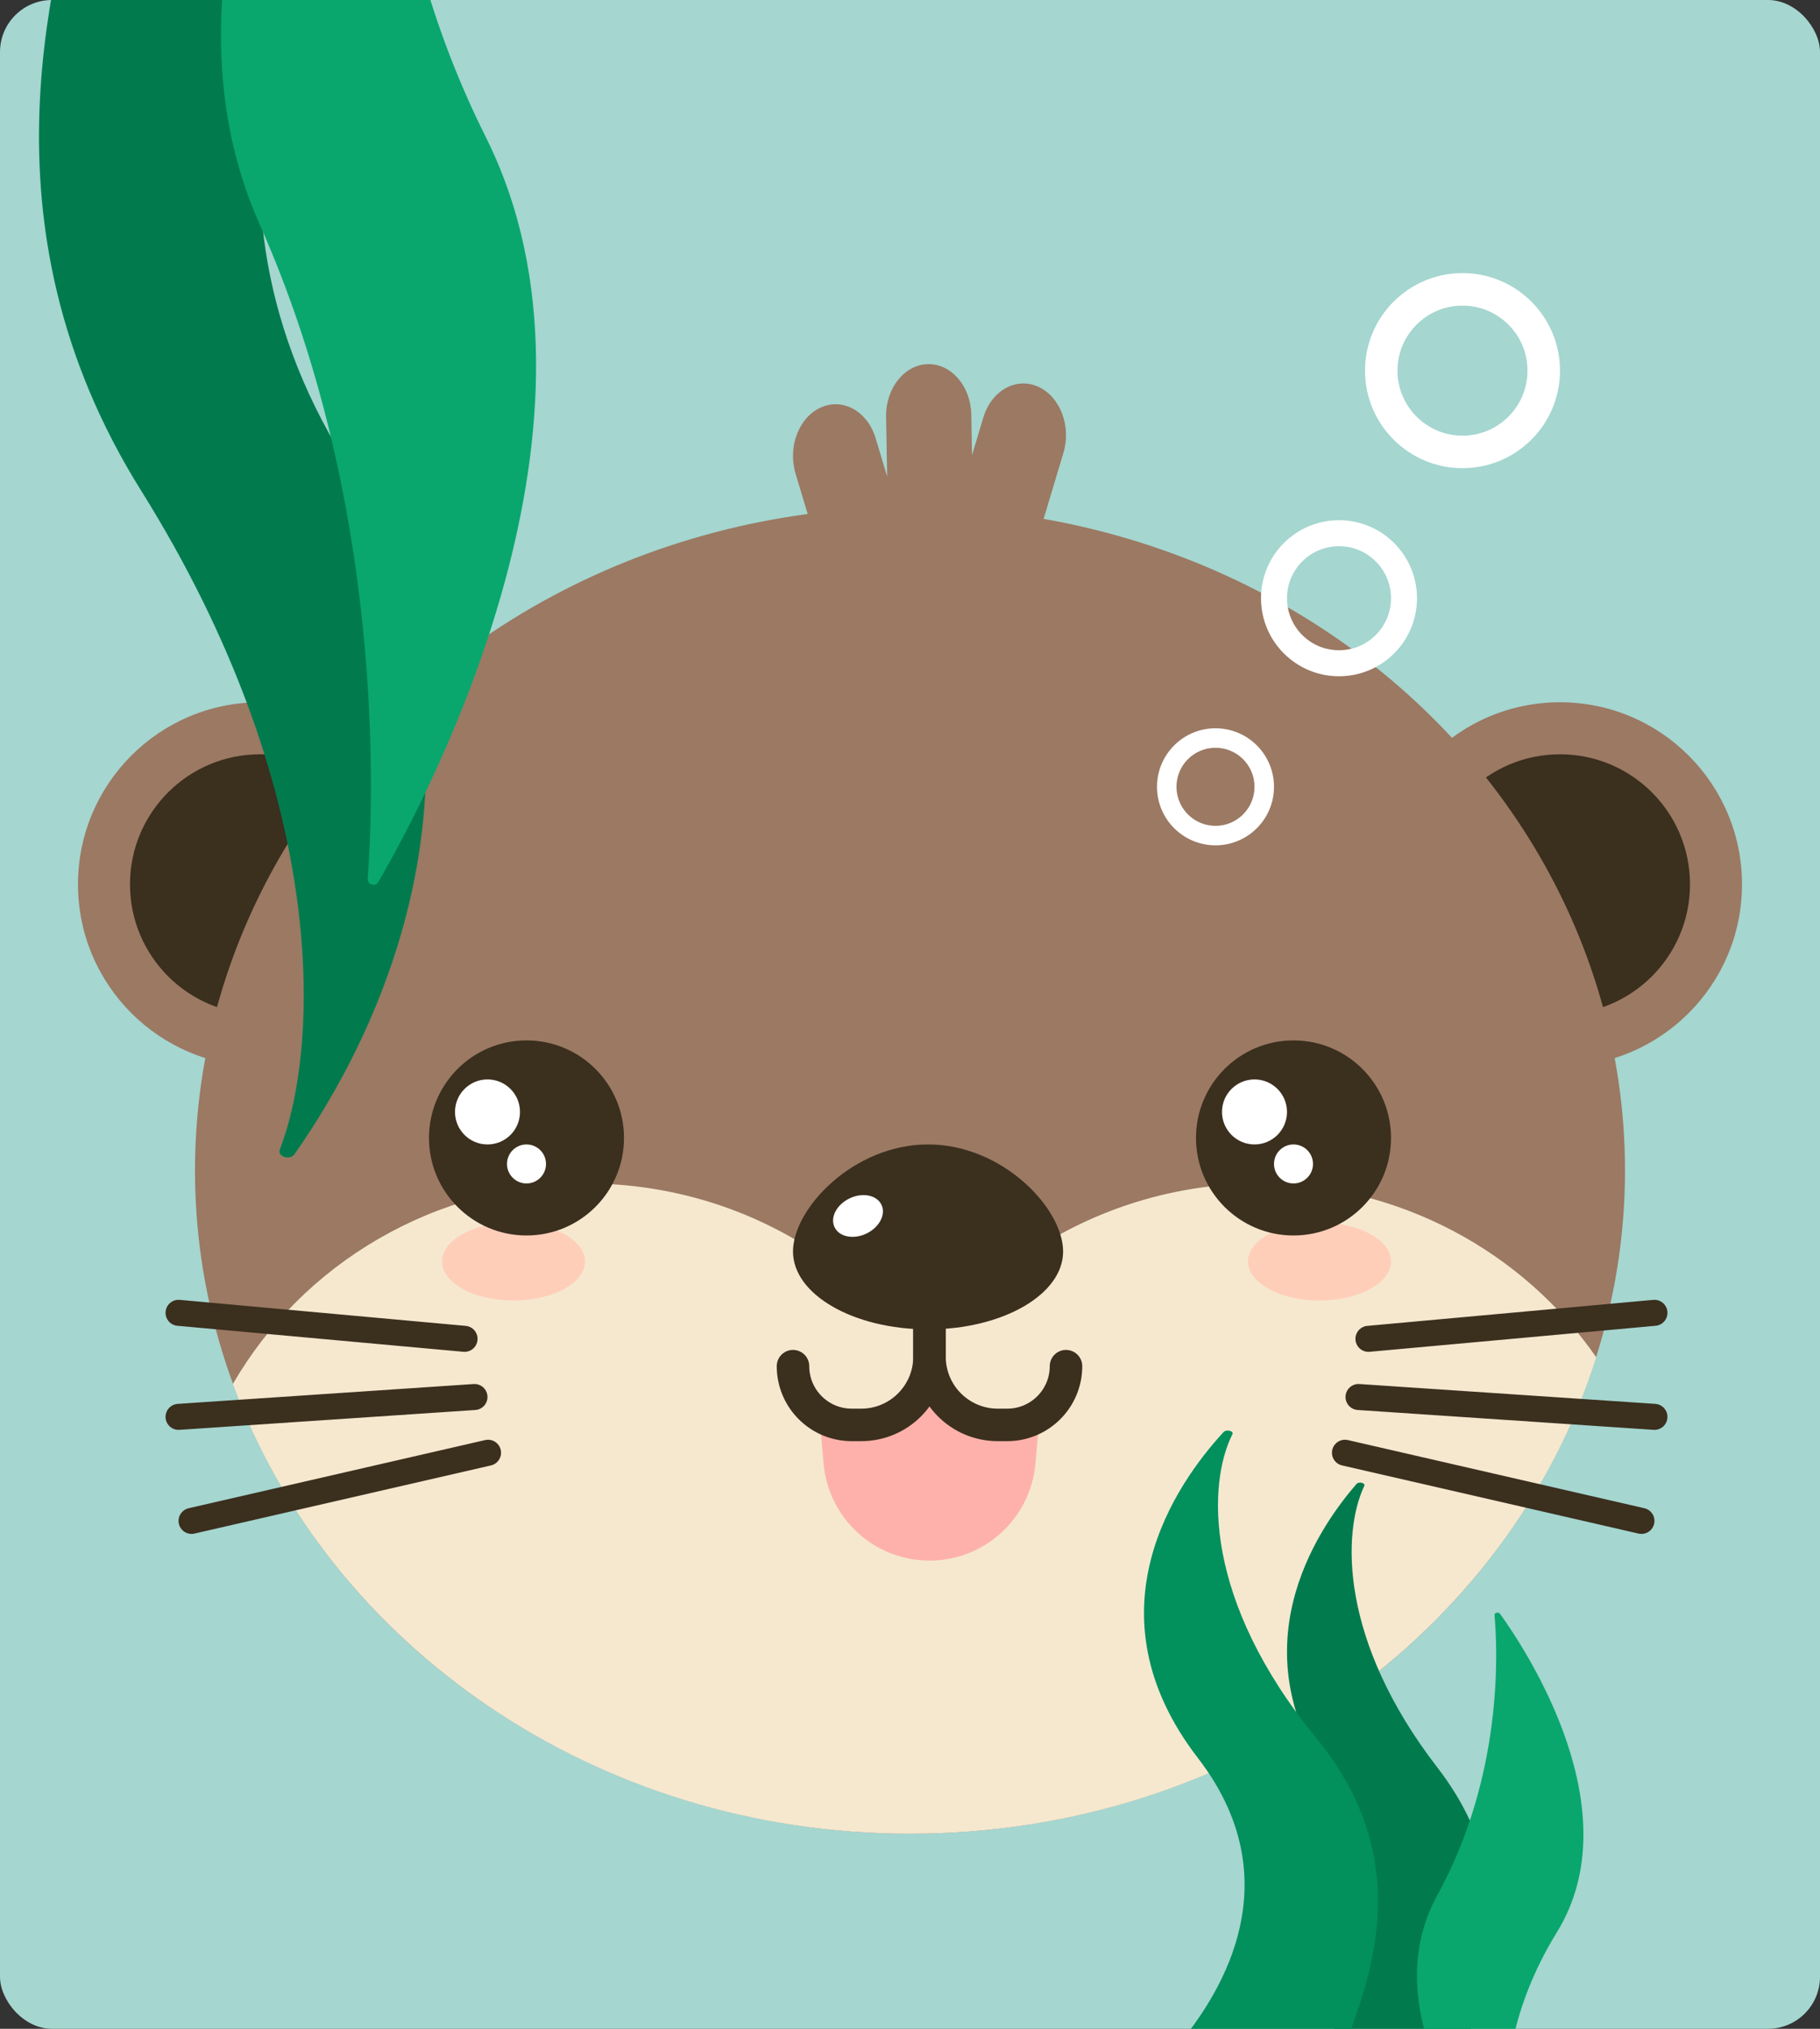 <svg width="140" height="156" viewBox="0 0 140 156" fill="none" xmlns="http://www.w3.org/2000/svg">
<rect x="0" y="0" width="140" height="156" fill="#333333" stroke="none"/>
<g clip-path="url(#clip0_118_518)">
<rect width="140" height="156" rx="4" fill="#A5D6D0"/>
<circle cx="20" cy="68" r="14" fill="#9B7963"/>
<circle cx="20" cy="68" r="10" fill="#3B2F1E"/>
<circle cx="120" cy="68" r="14" fill="#9B7963"/>
<circle cx="120" cy="68" r="10" fill="#3B2F1E"/>
<path d="M68.161 32.061C68.122 29.866 69.557 28.048 71.367 28.001C73.177 27.954 74.676 29.695 74.715 31.89L74.77 35.005L75.641 32.105C76.26 30.041 78.141 28.977 79.842 29.728C81.543 30.479 82.421 32.761 81.801 34.824L78.812 44.786C78.193 46.849 76.312 47.913 74.61 47.162C74.066 46.922 73.606 46.525 73.252 46.028C72.793 46.347 72.263 46.535 71.697 46.55C71.233 46.562 70.789 46.456 70.385 46.256C70.083 47.377 69.374 48.324 68.39 48.759C66.688 49.51 64.807 48.446 64.188 46.383L61.199 36.421C60.579 34.358 61.456 32.076 63.158 31.325C64.859 30.574 66.74 31.638 67.359 33.701L68.242 36.644L68.161 32.061Z" fill="#9B7963"/>
<ellipse cx="70" cy="90" rx="55" ry="51" fill="#9B7963"/>
<path fill-rule="evenodd" clip-rule="evenodd" d="M17.913 106.419C23.224 97.222 33.404 91 45.091 91C51.659 91 57.751 92.965 62.771 96.319C67.43 99.433 74.57 99.433 79.229 96.319C84.249 92.965 90.341 91 96.909 91C107.704 91 117.213 96.308 122.788 104.367C116.097 125.538 94.996 141 70 141C45.819 141 25.283 126.53 17.913 106.419Z" fill="#F5E8CF"/>
<path d="M63 108.5L66.5 109.5L71.5 107L76 109.5L80 108.5L79.65 112.528C79.282 116.756 75.743 120 71.5 120V120C67.257 120 63.718 116.756 63.35 112.528L63 108.5Z" fill="#FEB1AA"/>
<path d="M71.5 95.437V104.315C71.5 107.215 73.85 109.565 76.75 109.565H77.483C79.978 109.565 82 107.543 82 105.049V105.049" stroke="#3B2F1E" stroke-width="2.5" stroke-linecap="round" stroke-linejoin="round"/>
<path d="M71.5 95.437V104.315C71.5 107.215 69.15 109.565 66.25 109.565H65.517C63.022 109.565 61 107.543 61 105.049V105.049" stroke="#3B2F1E" stroke-width="2.5" stroke-linecap="round" stroke-linejoin="round"/>
<path d="M81.778 96.231C81.778 99.539 77.127 102.22 71.389 102.22C65.651 102.22 61 99.539 61 96.231C61 92.924 65.651 88 71.389 88C77.127 88 81.778 92.924 81.778 96.231Z" fill="#3B2F1E"/>
<ellipse cx="66" cy="93.5" rx="2" ry="1.5" transform="rotate(-25.545 66 93.5)" fill="white"/>
<ellipse cx="39.5" cy="97" rx="5.5" ry="3" fill="#FFCEB9"/>
<ellipse cx="101.5" cy="97" rx="5.5" ry="3" fill="#FFCEB9"/>
<circle cx="40.5" cy="87.5" r="7.5" fill="#3B2F1E"/>
<circle cx="37.5" cy="85.5" r="2.5" fill="white"/>
<circle cx="40.5" cy="89.5" r="1.5" fill="white"/>
<circle cx="99.5" cy="87.5" r="7.5" fill="#3B2F1E"/>
<circle cx="96.5" cy="85.5" r="2.5" fill="white"/>
<circle cx="99.5" cy="89.5" r="1.5" fill="white"/>
<path d="M35.735 102.947L13.735 100.947M36.498 107.42L13.735 108.947M37.542 111.706L14.735 116.947" stroke="#3B2F1E" stroke-width="2" stroke-linecap="round"/>
<path d="M105.265 102.947L127.265 100.947M104.502 107.42L127.265 108.947M103.458 111.706L126.265 116.947" stroke="#3B2F1E" stroke-width="2" stroke-linecap="round"/>
<circle cx="93.5" cy="60.5" r="3.75" stroke="white" stroke-width="1.5"/>
<circle cx="103" cy="46" r="5" stroke="white" stroke-width="2"/>
<circle cx="112.5" cy="28.5" r="6.25" stroke="white" stroke-width="2.5"/>
<path d="M10.857 -15.165C11.942 -15.803 12.956 -16.509 13.893 -17.271C16.599 -16.034 19.729 -15.331 23 -15.331C25.679 -15.331 28.253 -15.782 30.583 -16.619C24.325 -8.039 12.962 12.356 25.918 34.391C40.19 58.666 28.711 80.134 22.652 88.749C22.3 89.249 21.316 88.935 21.526 88.389C24.702 80.113 25.221 60.691 10.857 37.729C-2.063 17.074 4.167 -2.505 7.112 -13.335C8.414 -13.856 9.667 -14.465 10.857 -15.165Z" fill="#017B4E"/>
<path d="M30.246 -14C30.966 -6.766 32.947 1.689 37.369 10.54C48.232 32.282 33.191 60.78 29.099 67.819C28.872 68.209 28.254 68.031 28.287 67.584C28.763 61.101 29.533 38.717 19.966 17.234C15.763 7.795 16.547 -2.303 19.103 -11.158C23.06 -11.332 26.843 -12.316 30.246 -14V-14Z" fill="#09A76D"/>
<path d="M110.577 158.538C110.004 158.81 109.469 159.112 108.974 159.438C107.545 158.909 105.892 158.608 104.164 158.608C102.749 158.608 101.389 158.801 100.159 159.159C103.464 155.49 109.466 146.77 102.623 137.349C95.085 126.97 101.148 117.791 104.347 114.107C104.533 113.893 105.053 114.028 104.943 114.261C103.265 117.8 102.991 126.104 110.577 135.922C117.401 144.753 114.111 153.124 112.556 157.755C111.868 157.978 111.206 158.238 110.577 158.538Z" fill="#017B4E"/>
<path d="M101.25 158.029C100.595 158.323 99.982 158.649 99.415 159C97.779 158.43 95.888 158.106 93.91 158.106C92.291 158.106 90.734 158.313 89.326 158.699C93.109 154.743 99.978 145.339 92.146 135.179C83.519 123.986 90.458 114.088 94.12 110.116C94.333 109.885 94.928 110.03 94.801 110.282C92.881 114.098 92.568 123.053 101.25 133.64C109.06 143.164 105.295 152.191 103.514 157.185C102.727 157.425 101.97 157.706 101.25 158.029Z" fill="#02905D"/>
<path d="M115.996 159.075C116.376 155.982 117.423 152.367 119.758 148.582C125.496 139.286 117.552 127.102 115.39 124.092C115.27 123.925 114.944 124.001 114.962 124.193C115.213 126.964 115.62 136.535 110.567 145.72C108.347 149.756 108.761 154.074 110.111 157.86C112.201 157.934 114.199 158.355 115.996 159.075V159.075Z" fill="#09A76D"/>
</g>
<defs>
<clipPath id="clip0_118_518">
<rect width="140" height="156" rx="4" fill="white"/>
</clipPath>
</defs>
</svg>

